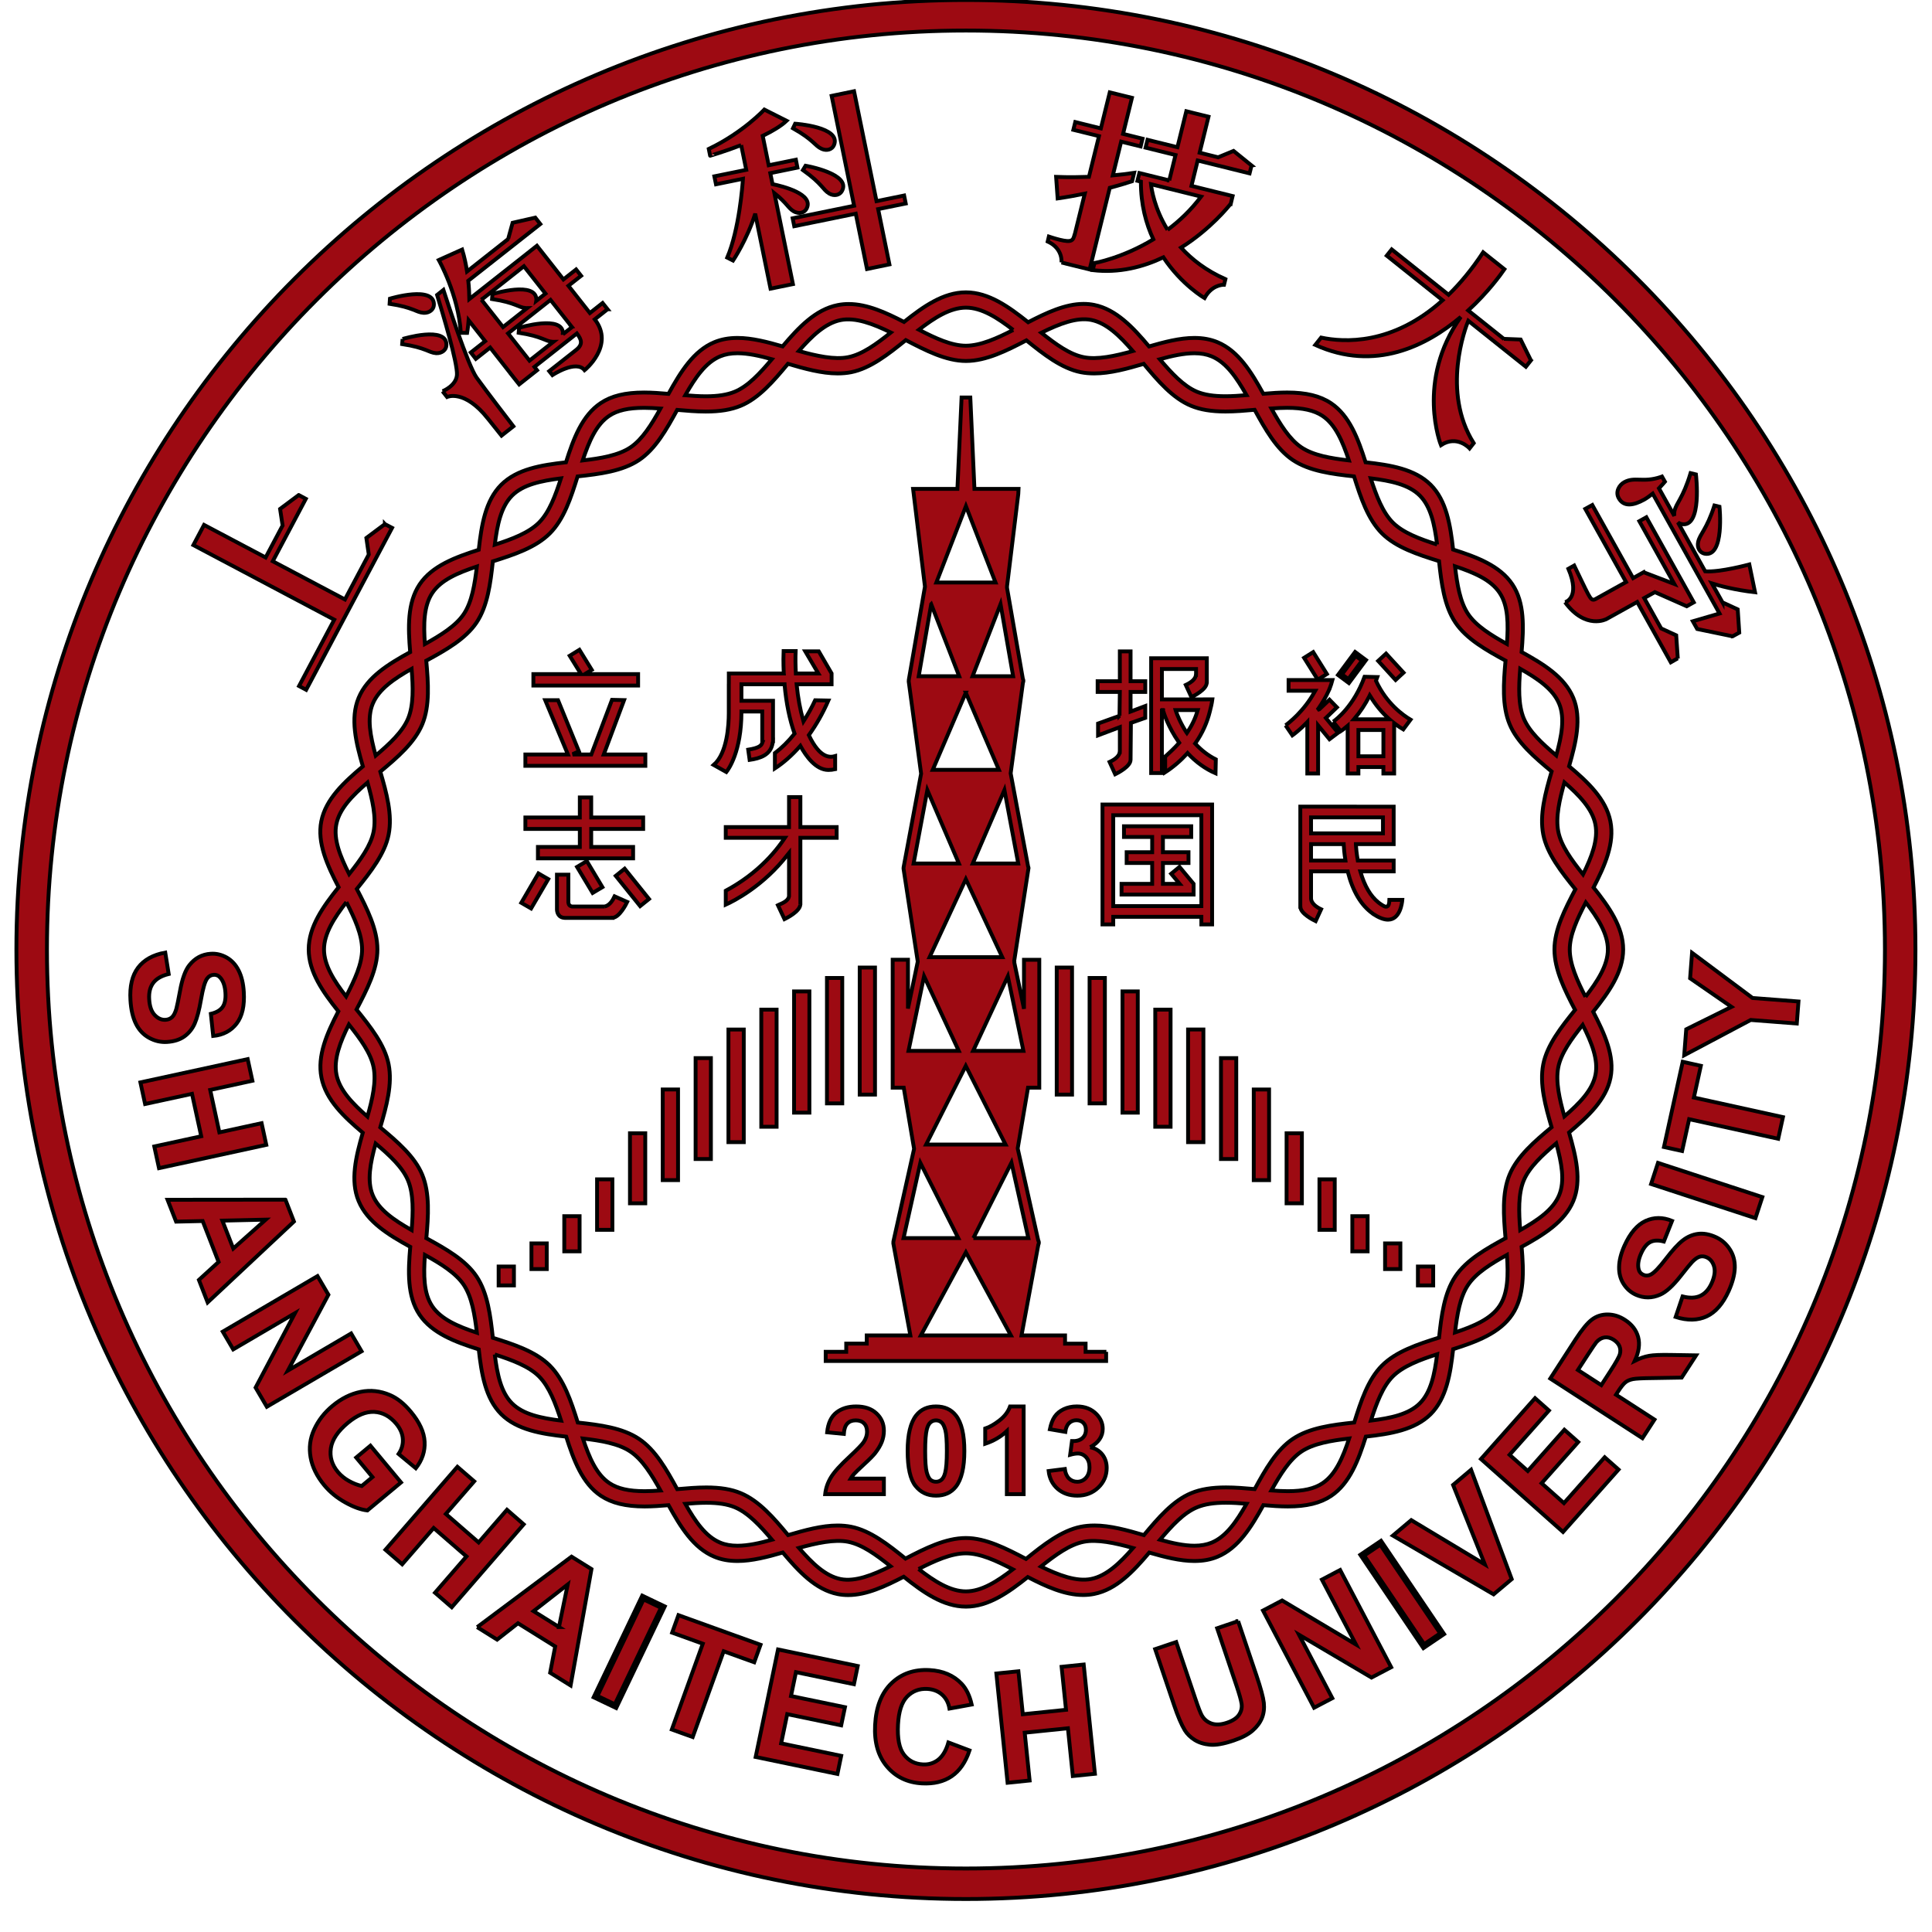 <svg width="500" height="500" xmlns="http://www.w3.org/2000/svg" xml:space="preserve" version="1.1">
 <g id="Layer_1">
  <title>Layer 1</title>
  <g stroke="null" id="svg_129">
   <path stroke="null" id="svg_130" fill="#9D0A12" d="m249.978,0c-135.499,0 -245.732,110.238 -245.732,245.729c0,135.496 110.233,245.732 245.732,245.732c135.503,0 245.736,-110.237 245.736,-245.732c0,-135.491 -110.233,-245.729 -245.736,-245.729m0,483.566c-131.147,0 -237.828,-106.691 -237.828,-237.837c0,-131.137 106.681,-237.825 237.828,-237.825c131.146,0 237.844,106.687 237.844,237.825c0,131.146 -106.698,237.837 -237.844,237.837"/>
   <polygon stroke="null" id="svg_131" fill="#9D0A12" points="437.902,246.594 437.399,253.181 448.11,260.579 436.395,266.383 435.875,273.091 453.086,263.966 465.013,264.887 465.446,259.185 453.554,258.28 "/>
   <polygon stroke="null" id="svg_132" fill="#9D0A12" points="440.176,275.831 435.485,274.792 430.632,296.842 435.325,297.882 437.148,289.643 460.201,294.713 461.426,289.115 438.372,284.043 "/>
   <polygon stroke="null" id="svg_133" fill="#9D0A12" points="427.301,306.419 454.305,315.255 456.091,309.809 429.089,300.953 "/>
   <path stroke="null" id="svg_134" fill="#9D0A12" d="m444.02,320.147c-1.631,-0.732 -3.169,-1.006 -4.589,-0.82c-1.425,0.189 -2.732,0.752 -3.922,1.687c-1.198,0.921 -2.654,2.523 -4.404,4.803c-1.744,2.278 -3.041,3.617 -3.898,4.04c-0.669,0.319 -1.311,0.338 -1.928,0.061c-0.669,-0.305 -1.075,-0.813 -1.229,-1.553c-0.238,-1.141 -0.017,-2.469 0.674,-3.993c0.654,-1.47 1.446,-2.445 2.354,-2.923c0.917,-0.473 2.094,-0.525 3.526,-0.146l2.12,-5.34c-2.419,-0.985 -4.697,-0.976 -6.869,0.021c-2.165,1.009 -3.972,3.14 -5.439,6.387c-0.896,2.001 -1.363,3.833 -1.394,5.51c-0.042,1.68 0.354,3.149 1.172,4.426c0.815,1.257 1.874,2.191 3.192,2.781c2.053,0.914 4.142,0.914 6.287,-0.043c1.529,-0.678 3.263,-2.263 5.229,-4.754c1.517,-1.933 2.521,-3.162 3.008,-3.681c0.726,-0.749 1.38,-1.212 1.971,-1.382c0.588,-0.163 1.189,-0.111 1.807,0.17c0.952,0.43 1.595,1.233 1.93,2.412c0.324,1.179 0.107,2.608 -0.648,4.295c-0.721,1.592 -1.689,2.665 -2.913,3.244c-1.215,0.579 -2.753,0.643 -4.605,0.173l-1.791,5.311c3.046,0.969 5.734,0.907 8.038,-0.163c2.299,-1.08 4.189,-3.265 5.671,-6.536c1.009,-2.245 1.54,-4.26 1.59,-6.054c0.045,-1.798 -0.397,-3.403 -1.318,-4.803c-0.928,-1.422 -2.136,-2.455 -3.624,-3.128"/>
   <path stroke="null" id="svg_135" fill="#9D0A12" d="m426.767,350.894c-1.174,0.21 -2.393,0.636 -3.679,1.28c1.054,-2.289 1.337,-4.331 0.86,-6.143c-0.489,-1.805 -1.623,-3.291 -3.422,-4.445c-1.401,-0.914 -2.882,-1.385 -4.432,-1.396c-1.543,-0.014 -2.895,0.413 -4.074,1.293c-1.179,0.874 -2.589,2.594 -4.251,5.141l-6.559,10.143l23.848,15.437l3.119,-4.815l-9.954,-6.441l0.633,-0.981c0.716,-1.108 1.328,-1.852 1.838,-2.249c0.51,-0.402 1.148,-0.654 1.935,-0.81c0.772,-0.142 2.486,-0.238 5.141,-0.26l7.445,-0.125l3.729,-5.756l-6.538,-0.106c-2.587,-0.045 -4.48,0.023 -5.638,0.232m-7.533,-0.498c-0.175,0.704 -1.009,2.204 -2.51,4.516l-2.304,3.559l-6.056,-3.911l2.438,-3.766c1.266,-1.94 2.049,-3.102 2.356,-3.464c0.638,-0.687 1.337,-1.094 2.105,-1.202c0.782,-0.109 1.564,0.092 2.367,0.615c0.709,0.465 1.208,1.016 1.477,1.642c0.262,0.638 0.303,1.302 0.128,2.009"/>
   <polygon stroke="null" id="svg_136" fill="#9D0A12" points="404.747,389.007 398.963,383.86 408.438,373.199 404.858,370.023 395.386,380.687 390.677,376.502 400.86,365.042 397.269,361.85 383.274,377.592 404.509,396.47 418.874,380.321 415.293,377.142 "/>
   <polygon stroke="null" id="svg_137" fill="#9D0A12" points="376.056,384.304 384.283,404.868 365.231,393.41 360.48,397.411 386.542,412.613 391.229,408.67 380.712,380.382 "/>
   <rect stroke="null" id="svg_138" fill="#9D0A12" height="3.311" width="16.392" transform="matrix(-0.971 -1.436 1.436 -0.971 219.236 940.698)" y="237.626" x="197.732"/>
   <polygon stroke="null" id="svg_139" fill="#9D0A12" points="342.109,408.8 350.932,425.599 331.814,414.208 326.868,416.805 340.081,441.962 344.8,439.486 336.183,423.073 354.944,434.15 360.031,431.474 346.825,406.317 "/>
   <path stroke="null" id="svg_140" fill="#9D0A12" d="m320.427,419.548l-5.43,1.836l5.019,14.893c0.723,2.139 1.156,3.684 1.307,4.657c0.147,0.969 -0.061,1.904 -0.633,2.793c-0.572,0.895 -1.626,1.609 -3.166,2.12c-1.515,0.518 -2.828,0.583 -3.929,0.217c-1.103,-0.373 -1.956,-1.059 -2.559,-2.089c-0.373,-0.643 -0.936,-2.12 -1.715,-4.437l-4.927,-14.581l-5.439,1.836l4.855,14.361c1.011,3.017 1.966,5.238 2.833,6.658c0.598,0.952 1.439,1.781 2.53,2.472c1.091,0.685 2.403,1.101 3.937,1.243c1.527,0.149 3.582,-0.21 6.143,-1.08c2.134,-0.714 3.769,-1.574 4.907,-2.566c1.136,-0.988 1.944,-2.079 2.427,-3.258c0.479,-1.189 0.643,-2.495 0.491,-3.932c-0.165,-1.436 -0.792,-3.766 -1.883,-7.003l-4.768,-14.141z"/>
   <polygon stroke="null" id="svg_141" fill="#9D0A12" points="274.742,431.372 275.89,442.496 264.705,443.647 263.561,432.523 257.86,433.106 260.766,461.375 266.467,460.792 265.194,448.422 276.38,447.274 277.649,459.634 283.364,459.052 280.458,430.783 "/>
   <path stroke="null" id="svg_142" fill="#9D0A12" d="m234.759,439.082c1.397,-1.436 3.142,-2.103 5.241,-1.99c1.524,0.085 2.791,0.576 3.813,1.482c1.019,0.914 1.654,2.113 1.909,3.603l5.747,-1.049c-0.529,-2.306 -1.403,-4.097 -2.625,-5.387c-2.06,-2.16 -4.82,-3.336 -8.286,-3.525c-3.977,-0.217 -7.251,0.921 -9.839,3.407c-2.573,2.479 -3.988,6.082 -4.239,10.796c-0.244,4.477 0.775,8.053 3.065,10.758c2.287,2.706 5.317,4.154 9.078,4.362c3.046,0.16 5.6,-0.451 7.662,-1.845c2.065,-1.403 3.605,-3.624 4.62,-6.684l-5.458,-2.06c-0.584,2.053 -1.46,3.535 -2.606,4.452c-1.156,0.903 -2.49,1.318 -4.01,1.229c-2.06,-0.109 -3.695,-0.952 -4.901,-2.547c-1.215,-1.592 -1.72,-4.185 -1.527,-7.771c0.184,-3.39 0.962,-5.791 2.356,-7.233"/>
   <polygon stroke="null" id="svg_143" fill="#9D0A12" points="195.566,454.7 216.727,459.099 217.697,454.412 202.158,451.182 203.732,443.618 217.697,446.518 218.675,441.825 204.708,438.931 205.988,432.754 220.999,435.873 221.978,431.166 201.357,426.878 "/>
   <polygon stroke="null" id="svg_144" fill="#9D0A12" points="175.582,418.003 173.948,422.532 181.883,425.392 173.868,447.6 179.272,449.544 187.28,427.343 195.193,430.197 196.825,425.666 "/>
   <rect stroke="null" id="svg_145" fill="#9D0A12" height="16.392" width="3.308" transform="matrix(-1.564 -0.748 0.748 -1.564 118.724 881.554)" y="239.057" x="88.391"/>
   <path stroke="null" id="svg_146" fill="#9D0A12" d="m123.484,421.105l5.167,3.227l5.399,-4.232l9.633,6.008l-1.307,6.793l5.295,3.301l5.402,-30.124l-5.161,-3.216l-24.427,18.244zm21.18,-0.033l-6.581,-4.107l8.844,-6.904l-2.263,11.011z"/>
   <polygon stroke="null" id="svg_147" fill="#9D0A12" points="131.203,390.727 123.864,399.183 115.383,391.811 122.718,383.366 118.375,379.61 99.753,401.076 104.09,404.832 112.231,395.442 120.723,402.807 112.579,412.197 116.915,415.952 135.529,394.497 "/>
   <path stroke="null" id="svg_148" fill="#9D0A12" d="m95.865,374.144l-3.679,3.069l4.208,5.052l-2.774,2.309c-1.073,-0.241 -2.174,-0.664 -3.313,-1.297c-1.132,-0.626 -2.082,-1.41 -2.856,-2.33c-1.559,-1.862 -2.159,-3.911 -1.822,-6.15c0.336,-2.228 1.801,-4.419 4.399,-6.576c2.41,-2.001 4.688,-2.942 6.855,-2.824c2.172,0.125 4.057,1.155 5.666,3.071c1.052,1.273 1.628,2.59 1.706,3.962c0.09,1.364 -0.279,2.651 -1.097,3.851l4.459,3.698c1.647,-2.103 2.408,-4.392 2.271,-6.864c-0.125,-2.472 -1.323,-5.063 -3.577,-7.771c-1.734,-2.089 -3.546,-3.532 -5.441,-4.327c-2.469,-1.049 -4.985,-1.325 -7.544,-0.81c-2.566,0.525 -4.985,1.73 -7.254,3.617c-2.105,1.741 -3.689,3.783 -4.759,6.118c-1.082,2.341 -1.375,4.754 -0.926,7.251c0.453,2.498 1.631,4.886 3.528,7.176c1.498,1.798 3.313,3.287 5.46,4.473c2.131,1.193 4.028,1.872 5.701,2.06l8.704,-7.247l-7.915,-9.51z"/>
   <polygon stroke="null" id="svg_149" fill="#9D0A12" points="90.874,345.1 74.504,354.7 84.99,335.073 82.17,330.255 57.655,344.626 60.353,349.221 76.338,339.852 66.149,359.107 69.056,364.067 93.572,349.706 "/>
   <path stroke="null" id="svg_150" fill="#9D0A12" d="m73.866,310.469l-30.5,0.031l2.211,5.659l6.873,-0.156l4.123,10.585l-5.097,4.657l2.263,5.815l22.333,-20.93l-2.204,-5.661zm-13.497,12.655l-2.821,-7.223l11.226,-0.26l-8.405,7.483z"/>
   <polygon stroke="null" id="svg_151" fill="#9D0A12" points="67.7,290.68 56.771,293.057 54.397,282.076 65.318,279.699 64.099,274.097 36.335,280.122 37.552,285.718 49.692,283.085 52.079,294.063 39.929,296.703 41.149,302.319 68.912,296.287 "/>
   <path stroke="null" id="svg_152" fill="#9D0A12" d="m38.584,268.585c1.47,0.813 3.017,1.175 4.652,1.07c1.793,-0.111 3.273,-0.583 4.447,-1.41c1.163,-0.832 2.065,-1.933 2.687,-3.315c0.615,-1.382 1.175,-3.488 1.659,-6.32c0.485,-2.814 1.006,-4.608 1.571,-5.364c0.437,-0.603 0.995,-0.91 1.664,-0.962c0.739,-0.054 1.337,0.224 1.817,0.813c0.739,0.884 1.16,2.171 1.264,3.833c0.107,1.609 -0.14,2.838 -0.733,3.688c-0.589,0.832 -1.6,1.425 -3.041,1.765l0.603,5.723c2.604,-0.264 4.62,-1.335 6.073,-3.23c1.451,-1.89 2.065,-4.626 1.841,-8.178c-0.132,-2.181 -0.574,-4.033 -1.328,-5.527c-0.749,-1.496 -1.786,-2.613 -3.088,-3.364c-1.318,-0.735 -2.687,-1.07 -4.132,-0.973c-2.244,0.139 -4.097,1.125 -5.546,2.968c-1.035,1.307 -1.834,3.518 -2.398,6.616c-0.453,2.427 -0.768,3.993 -0.961,4.676c-0.295,1.006 -0.654,1.713 -1.101,2.136s-1.011,0.647 -1.675,0.694c-1.049,0.068 -1.987,-0.345 -2.831,-1.236c-0.837,-0.884 -1.318,-2.249 -1.422,-4.09c-0.109,-1.748 0.243,-3.159 1.054,-4.232c0.811,-1.077 2.143,-1.84 3.998,-2.296l-0.889,-5.539c-3.152,0.57 -5.496,1.872 -7.036,3.899c-1.533,2.016 -2.191,4.827 -1.97,8.407c0.146,2.465 0.621,4.497 1.411,6.103c0.798,1.619 1.935,2.828 3.407,3.644"/>
   <rect stroke="null" id="svg_153" fill="#9D0A12" height="26.112" width="3.956" y="273.84" x="180.023"/>
   <rect stroke="null" id="svg_154" fill="#9D0A12" height="29.139" width="3.965" y="266.444" x="188.52"/>
   <rect stroke="null" id="svg_155" fill="#9D0A12" height="31.374" width="3.962" y="256.577" x="205.507"/>
   <rect stroke="null" id="svg_156" fill="#9D0A12" height="30.306" width="3.962" y="261.293" x="197.021"/>
   <rect stroke="null" id="svg_157" fill="#9D0A12" height="32.454" width="3.956" y="253.099" x="214.018"/>
   <rect stroke="null" id="svg_158" fill="#9D0A12" height="32.879" width="3.956" y="250.401" x="222.493"/>
   <rect stroke="null" id="svg_159" fill="#9D0A12" height="23.456" width="3.962" y="281.956" x="171.515"/>
   <rect stroke="null" id="svg_160" fill="#9D0A12" height="18.116" width="3.956" y="293.296" x="163.035"/>
   <rect stroke="null" id="svg_161" fill="#9D0A12" height="13.067" width="3.962" y="305.211" x="154.522"/>
   <rect stroke="null" id="svg_162" fill="#9D0A12" height="9.095" width="3.963" y="314.75" x="146.034"/>
   <rect stroke="null" id="svg_163" fill="#9D0A12" height="6.637" width="3.956" y="321.796" x="137.54"/>
   <rect stroke="null" id="svg_164" fill="#9D0A12" height="4.886" width="3.956" y="327.776" x="129.048"/>
   <rect stroke="null" id="svg_165" fill="#9D0A12" height="26.112" width="3.956" y="273.84" x="315.988"/>
   <rect stroke="null" id="svg_166" fill="#9D0A12" height="29.15" width="3.962" y="266.433" x="307.474"/>
   <rect stroke="null" id="svg_167" fill="#9D0A12" height="31.374" width="3.956" y="256.577" x="290.5"/>
   <rect stroke="null" id="svg_168" fill="#9D0A12" height="30.306" width="3.962" y="261.293" x="298.982"/>
   <rect stroke="null" id="svg_169" fill="#9D0A12" height="32.454" width="3.956" y="253.099" x="281.984"/>
   <rect stroke="null" id="svg_170" fill="#9D0A12" height="32.879" width="3.963" y="250.401" x="273.48"/>
   <rect stroke="null" id="svg_171" fill="#9D0A12" height="23.456" width="3.962" y="281.963" x="324.472"/>
   <rect stroke="null" id="svg_172" fill="#9D0A12" height="18.116" width="3.956" y="293.296" x="332.969"/>
   <rect stroke="null" id="svg_173" fill="#9D0A12" height="13.067" width="3.956" y="305.211" x="341.473"/>
   <rect stroke="null" id="svg_174" fill="#9D0A12" height="9.095" width="3.958" y="314.75" x="349.982"/>
   <rect stroke="null" id="svg_175" fill="#9D0A12" height="6.637" width="3.956" y="321.796" x="358.457"/>
   <rect stroke="null" id="svg_176" fill="#9D0A12" height="4.886" width="3.956" y="327.776" x="366.954"/>
   <path stroke="null" id="svg_177" fill="#9D0A12" d="m223.623,378.95c1.377,-1.243 2.308,-2.204 2.842,-2.864c0.789,-1.023 1.368,-1.975 1.734,-2.902c0.362,-0.924 0.548,-1.886 0.548,-2.902c0,-1.801 -0.643,-3.298 -1.914,-4.487c-1.283,-1.212 -3.027,-1.805 -5.264,-1.805c-2.027,0 -3.735,0.508 -5.083,1.548c-1.358,1.049 -2.178,2.753 -2.424,5.137l4.315,0.42c0.08,-1.25 0.392,-2.153 0.928,-2.696c0.539,-0.555 1.259,-0.813 2.159,-0.813c0.907,0 1.633,0.251 2.15,0.782c0.524,0.518 0.78,1.24 0.78,2.217c0,0.874 -0.296,1.755 -0.896,2.658c-0.437,0.64 -1.638,1.879 -3.589,3.702c-2.427,2.231 -4.057,4.05 -4.877,5.418c-0.824,1.364 -1.312,2.804 -1.477,4.321l15.193,0l0,-4.022l-8.606,0c0.222,-0.39 0.517,-0.785 0.886,-1.198c0.364,-0.413 1.229,-1.236 2.597,-2.512"/>
   <path stroke="null" id="svg_178" fill="#9D0A12" d="m242.239,363.989c-2.198,0 -3.898,0.756 -5.125,2.306c-1.477,1.883 -2.216,4.948 -2.216,9.194c0,4.338 0.674,7.358 2.022,9.052c1.337,1.697 3.117,2.53 5.319,2.53c2.193,0 3.901,-0.772 5.122,-2.306c1.477,-1.872 2.212,-4.957 2.212,-9.238c0,-4.267 -0.725,-7.348 -2.198,-9.208c-1.229,-1.569 -2.942,-2.33 -5.135,-2.33m2.356,17.189c-0.222,0.881 -0.548,1.456 -0.955,1.801c-0.416,0.345 -0.886,0.494 -1.403,0.494c-0.525,0 -0.99,-0.149 -1.406,-0.487c-0.406,-0.326 -0.739,-0.995 -1.007,-1.99c-0.262,-0.995 -0.395,-2.81 -0.395,-5.468c0,-2.641 0.142,-4.53 0.444,-5.656c0.231,-0.86 0.543,-1.456 0.959,-1.781c0.404,-0.345 0.881,-0.505 1.406,-0.505c0.517,0 0.985,0.16 1.392,0.505c0.411,0.326 0.744,0.992 1.016,1.982c0.27,0.988 0.401,2.814 0.401,5.454c0.002,2.656 -0.149,4.539 -0.451,5.65"/>
   <path stroke="null" id="svg_179" fill="#9D0A12" d="m258.673,367.595c-1.333,1.033 -2.554,1.734 -3.7,2.103l0,3.941c2.157,-0.718 4.026,-1.794 5.6,-3.282l0,16.325l4.343,0l0,-22.695l-3.513,0c-0.498,1.387 -1.404,2.578 -2.731,3.608"/>
   <path stroke="null" id="svg_180" fill="#9D0A12" d="m282.131,374.541c2.176,-1.189 3.251,-2.774 3.251,-4.757c0,-1.399 -0.517,-2.661 -1.581,-3.766c-1.292,-1.354 -2.992,-2.035 -5.12,-2.035c-1.24,0 -2.367,0.238 -3.377,0.707c-0.99,0.468 -1.774,1.111 -2.334,1.914c-0.57,0.827 -0.98,1.919 -1.262,3.279l3.995,0.685c0.118,-0.973 0.421,-1.73 0.954,-2.256c0.529,-0.505 1.162,-0.761 1.911,-0.761c0.752,0 1.347,0.224 1.794,0.671c0.454,0.458 0.674,1.052 0.674,1.826c0,0.891 -0.305,1.595 -0.919,2.146c-0.617,0.544 -1.508,0.803 -2.689,0.765l-0.47,3.532c0.763,-0.213 1.427,-0.326 1.99,-0.326c0.839,0 1.553,0.316 2.139,0.962c0.584,0.64 0.876,1.496 0.876,2.594c0,1.158 -0.302,2.068 -0.912,2.746c-0.61,0.671 -1.364,1.009 -2.266,1.009c-0.829,0 -1.538,-0.277 -2.131,-0.839c-0.579,-0.565 -0.941,-1.389 -1.08,-2.462l-4.187,0.529c0.21,1.879 0.99,3.433 2.334,4.612c1.354,1.162 3.046,1.758 5.101,1.758c2.146,0 3.956,-0.704 5.409,-2.093c1.455,-1.403 2.178,-3.091 2.178,-5.083c0,-1.361 -0.387,-2.516 -1.153,-3.502c-0.787,-0.962 -1.822,-1.597 -3.124,-1.853"/>
   <path stroke="null" id="svg_181" fill="#9D0A12" d="m286.263,349.849l-5.312,0l0,-2.11l-5.319,0l0,-2.131l-11.266,0l4.353,-23.48c0.085,-0.166 0.137,-0.342 0.137,-0.536c0,-0.217 -0.057,-0.423 -0.168,-0.6l-5.269,-23.576c0,-0.01 0.005,-0.01 0.005,-0.021c0,-0.078 -0.031,-0.128 -0.043,-0.206l2.668,-15.703l2.918,0l0,-33.099l-3.962,0l0,12.696l-2.512,-12.013c0.01,-0.068 0.038,-0.118 0.038,-0.177c0,-0.066 -0.054,-0.102 -0.064,-0.16l3.667,-23.798c0.021,-0.099 0.052,-0.184 0.052,-0.283s-0.047,-0.18 -0.069,-0.272c-0.01,-0.031 -0.016,-0.061 -0.028,-0.094c-0.021,-0.061 -0.016,-0.144 -0.05,-0.205l-4.473,-23.886c0,-0.01 -0.016,-0.01 -0.016,-0.021l3.181,-23.494c0.068,-0.154 0.111,-0.319 0.111,-0.492c0,-0.196 -0.049,-0.392 -0.14,-0.557l-4.102,-23.565c0.005,-0.045 0.031,-0.081 0.031,-0.128c0,-0.036 -0.031,-0.055 -0.031,-0.076l2.927,-24.014l0.066,-1.328l-11.412,0l-1.068,-23.649l-2.261,0l-1.077,23.649l-11.472,0l3.071,25.299l-4.184,24.164c-0.01,0.04 0.005,0.083 0.005,0.123c-0.005,0.083 -0.033,0.154 -0.023,0.243l3.206,23.877l-4.501,24.082c-0.01,0.021 -0.01,0.05 -0.016,0.071l-0.012,0.05c-0.005,0.023 0.005,0.042 0.005,0.073c-0.016,0.109 -0.042,0.217 -0.021,0.329l3.677,24.027l-2.533,12.159l0,-12.636l-3.956,0l0,33.099l2.859,0l2.677,15.807c-0.005,0.024 -0.01,0.061 -0.01,0.092l-5.349,23.957c-0.017,0.064 0,0.142 0,0.213c0,0.085 -0.023,0.166 -0.01,0.248l4.409,23.803l-11.287,0l0,2.131l-5.311,0l0,2.11l-5.314,0l0,2.374l72.576,0l0,-2.367l0.002,0zm-36.324,-73.997l10.3,20.358l-20.564,0l10.264,-20.358zm0.016,-48.325l9.427,20.185l-18.81,0l9.383,-20.185zm7.693,-76.77l-15.32,0l7.653,-19.767l7.667,19.767zm-7.698,28.507l8.567,19.975l-17.13,0l8.563,-19.975zm0.021,144.836l11.649,21.509l-23.307,0l11.658,-21.509zm1.935,-3.681l3.419,-6.793l6.439,-12.74l4.373,19.533l-14.231,0zm-0.064,-48.457l8.984,-19.295l4.031,19.295l-13.015,0zm-0.095,-48.49l1.904,-4.444l6.295,-14.574l3.575,19.018l-11.774,0zm-0.052,-48.464l7.245,-18.662l3.258,18.662l-10.503,0zm-10.703,-18.661l4.832,12.431l2.413,6.231l-10.479,0l3.233,-18.662zm-0.995,48.117l2.478,5.773l5.685,13.234l-11.724,0l3.561,-19.007zm-0.851,48.181l8.977,19.316l-13.003,0l4.026,-19.316zm-0.961,48.292l9.82,19.481l-14.167,0l4.347,-19.481z"/>
   <path stroke="null" id="svg_182" fill="#9D0A12" d="m309.109,403.984c2.242,0 4.197,-0.355 5.976,-1.097c5.399,-2.238 8.768,-7.727 11.866,-13.352c2.122,0.18 4.269,0.335 6.328,0.335c4.856,0 8.416,-0.86 11.195,-2.722c4.837,-3.237 7.07,-9.248 9.003,-15.351c6.353,-0.707 12.681,-1.727 16.778,-5.815c4.095,-4.104 5.097,-10.449 5.819,-16.819c6.077,-1.937 12.076,-4.161 15.285,-8.967c3.207,-4.785 2.97,-11.164 2.434,-17.515c5.638,-3.098 11.129,-6.465 13.373,-11.866c2.204,-5.319 0.68,-11.568 -1.096,-17.721c4.887,-4.118 9.589,-8.476 10.729,-14.182c1.12,-5.617 -1.553,-11.412 -4.482,-17.071c4.008,-5.021 7.755,-10.24 7.755,-16.138c0,-5.85 -3.695,-11.041 -7.662,-16.022c2.901,-5.638 5.489,-11.417 4.352,-17.133c-1.151,-5.753 -5.808,-10.127 -10.685,-14.248c1.77,-6.144 3.287,-12.386 1.085,-17.695c-2.238,-5.402 -7.745,-8.768 -13.373,-11.866c0.536,-6.349 0.803,-12.75 -2.393,-17.515c-3.237,-4.837 -9.241,-7.07 -15.333,-9.003c-0.716,-6.349 -1.729,-12.679 -5.815,-16.769c-4.111,-4.095 -10.465,-5.104 -16.837,-5.819c-1.938,-6.082 -4.166,-12.086 -8.967,-15.297c-2.817,-1.878 -6.417,-2.758 -11.323,-2.758c-2.016,0 -4.107,0.149 -6.183,0.329c-3.098,-5.619 -6.465,-11.113 -11.861,-13.352c-1.786,-0.737 -3.74,-1.101 -5.976,-1.101c-3.761,0 -7.779,1.054 -11.739,2.197c-4.125,-4.898 -8.497,-9.6 -14.213,-10.742c-0.87,-0.17 -1.774,-0.262 -2.705,-0.262c-4.756,0 -9.614,2.289 -14.363,4.744c-5.004,-3.993 -10.222,-7.734 -16.105,-7.734c-5.855,0 -11.039,3.684 -16.022,7.656c-4.705,-2.427 -9.532,-4.636 -14.328,-4.636c-0.976,0 -1.921,0.094 -2.835,0.277c-5.758,1.143 -10.132,5.805 -14.257,10.687c-3.939,-1.143 -7.941,-2.186 -11.68,-2.186c-2.244,0 -4.194,0.364 -5.98,1.101c-5.402,2.238 -8.768,7.743 -11.873,13.373c-2.124,-0.184 -4.265,-0.345 -6.33,-0.345c-4.872,0 -8.421,0.87 -11.202,2.727c-4.832,3.23 -7.067,9.236 -8.998,15.333c-6.339,0.709 -12.669,1.723 -16.755,5.81c-4.104,4.106 -5.104,10.455 -5.822,16.824c-6.084,1.94 -12.097,4.168 -15.304,8.969c-3.199,4.796 -2.972,11.164 -2.441,17.515c-5.626,3.088 -11.113,6.448 -13.34,11.845c-2.207,5.319 -0.69,11.578 1.096,17.726c-4.907,4.126 -9.612,8.489 -10.755,14.2c-1.117,5.616 1.553,11.413 4.48,17.069c-4.002,5.011 -7.741,10.219 -7.741,16.103c0,5.857 3.7,11.041 7.672,16.029c-2.913,5.645 -5.512,11.432 -4.369,17.156c1.144,5.756 5.806,10.129 10.692,14.264c-1.775,6.132 -3.284,12.364 -1.08,17.664c2.231,5.401 7.729,8.768 13.364,11.866c-0.548,6.359 -0.815,12.75 2.384,17.534c3.237,4.832 9.244,7.07 15.344,9.003c0.713,6.346 1.729,12.676 5.808,16.762c4.102,4.09 10.451,5.106 16.821,5.82c1.945,6.086 4.168,12.097 8.974,15.306c2.819,1.879 6.418,2.76 11.327,2.76c2.02,0 4.116,-0.156 6.188,-0.328c3.097,5.621 6.462,11.107 11.854,13.338c1.791,0.749 3.747,1.104 5.985,1.104c3.75,0 7.771,-1.049 11.724,-2.195c4.132,4.903 8.495,9.617 14.213,10.755c0.869,0.177 1.782,0.26 2.705,0.26c4.761,0 9.631,-2.289 14.378,-4.747c5.012,4.003 10.222,7.738 16.107,7.738c5.843,0 11.02,-3.688 16.006,-7.656c4.704,2.434 9.529,4.646 14.331,4.643c0.974,0 1.923,-0.088 2.83,-0.274c5.763,-1.144 10.143,-5.815 14.267,-10.701c3.948,1.141 7.949,2.179 11.694,2.179m-25.937,-9.187c-1.21,0 -2.377,0.114 -3.454,0.322c-5.044,1.002 -9.697,4.69 -14.193,8.32c-5.125,-2.682 -10.416,-5.404 -15.562,-5.404c-5.229,0.01 -10.507,2.654 -15.63,5.326c-4.473,-3.606 -9.088,-7.258 -14.087,-8.242c-1.08,-0.206 -2.252,-0.322 -3.468,-0.322c-4.125,0 -8.528,1.226 -12.825,2.483c-3.676,-4.416 -7.512,-8.882 -12.253,-10.853c-2.422,-1.009 -5.259,-1.477 -8.932,-1.477c-2.448,0 -5.009,0.217 -7.516,0.437c-2.751,-5.042 -5.628,-10.155 -9.895,-13.01c-4.289,-2.871 -10.122,-3.61 -15.838,-4.227c-1.729,-5.5 -3.584,-11.096 -7.24,-14.751c-3.643,-3.627 -9.248,-5.465 -14.739,-7.18c-0.624,-5.737 -1.342,-11.589 -4.225,-15.892c-2.845,-4.256 -7.951,-7.131 -12.986,-9.881c0.505,-5.746 0.926,-11.618 -1.065,-16.434c-1.95,-4.725 -6.444,-8.551 -10.86,-12.246c1.619,-5.527 3.183,-11.209 2.162,-16.322c-0.99,-5.042 -4.686,-9.688 -8.306,-14.179c2.686,-5.127 5.411,-10.416 5.406,-15.562c-0.005,-5.227 -2.661,-10.512 -5.331,-15.64c3.596,-4.466 7.251,-9.087 8.235,-14.078c1.011,-5.094 -0.534,-10.765 -2.152,-16.282c4.421,-3.683 8.884,-7.511 10.855,-12.254c1.99,-4.797 1.55,-10.697 1.037,-16.466c5.044,-2.736 10.16,-5.623 13.015,-9.877c2.866,-4.293 3.594,-10.117 4.22,-15.828c5.496,-1.739 11.103,-3.58 14.749,-7.245c3.641,-3.643 5.47,-9.241 7.181,-14.741c5.732,-0.617 11.589,-1.349 15.892,-4.225c4.263,-2.852 7.133,-7.961 9.877,-12.988c2.471,0.217 4.985,0.428 7.407,0.428c3.705,0 6.566,-0.473 9.023,-1.488c4.731,-1.949 8.556,-6.446 12.239,-10.867c4.303,1.266 8.726,2.491 12.866,2.491c1.221,0 2.387,-0.104 3.468,-0.314c5.031,-0.999 9.678,-4.693 14.167,-8.31c5.128,2.675 10.418,5.402 15.569,5.402c5.231,-0.005 10.512,-2.66 15.64,-5.337c4.47,3.608 9.085,7.251 14.087,8.244c1.077,0.21 2.249,0.314 3.459,0.314c4.132,0 8.527,-1.214 12.816,-2.476c3.681,4.416 7.505,8.882 12.254,10.852c2.42,1.009 5.262,1.479 8.929,1.479c2.46,0 5.026,-0.217 7.528,-0.439c2.758,5.042 5.64,10.156 9.898,13.008c4.295,2.864 10.115,3.601 15.826,4.225c1.729,5.5 3.58,11.098 7.242,14.761c3.648,3.629 9.258,5.454 14.753,7.173c0.622,5.734 1.347,11.578 4.229,15.88c2.852,4.249 7.944,7.124 12.981,9.867c-0.51,5.753 -0.931,11.639 1.059,16.455c1.95,4.728 6.448,8.551 10.867,12.24c-1.621,5.531 -3.162,11.202 -2.16,16.304c0.999,5.035 4.688,9.685 8.31,14.177c-2.691,5.128 -5.418,10.43 -5.413,15.585c0.005,5.229 2.654,10.512 5.33,15.635c-3.596,4.463 -7.238,9.071 -8.227,14.073c-1.002,5.094 0.541,10.765 2.155,16.282c-4.425,3.684 -8.891,7.521 -10.867,12.265c-1.996,4.796 -1.55,10.697 -1.049,16.453c-5.037,2.75 -10.136,5.631 -12.981,9.891c-2.876,4.291 -3.606,10.115 -4.225,15.838c-5.505,1.723 -11.113,3.579 -14.777,7.244c-3.627,3.637 -5.454,9.241 -7.174,14.73c-5.723,0.615 -11.569,1.347 -15.873,4.227c-4.263,2.854 -7.14,7.965 -9.889,13c-2.467,-0.217 -4.997,-0.427 -7.424,-0.427c-3.695,0 -6.566,0.468 -9.016,1.482c-4.721,1.954 -8.551,6.441 -12.235,10.857c-4.301,-1.254 -8.716,-2.49 -12.865,-2.49m30.403,4.437c-1.297,0.536 -2.762,0.799 -4.464,0.799c-2.75,0 -5.746,-0.674 -8.91,-1.545c3.128,-3.691 6.16,-6.982 9.581,-8.391c1.957,-0.813 4.345,-1.189 7.507,-1.189c1.713,0 3.518,0.118 5.326,0.267c-2.582,4.549 -5.262,8.492 -9.04,10.059m28.699,-15.373c-2.1,1.406 -4.955,2.06 -8.995,2.06c-1.366,0 -2.8,-0.081 -4.253,-0.189c2.276,-4.081 4.695,-8.001 7.776,-10.065c3.124,-2.089 7.693,-2.838 12.355,-3.383c-1.637,4.943 -3.502,9.307 -6.883,11.576m25.18,-20.68c-2.856,2.857 -7.497,3.823 -12.667,4.473c1.434,-4.466 3.039,-8.797 5.669,-11.439c2.654,-2.661 6.997,-4.288 11.472,-5.734c-0.647,5.189 -1.616,9.846 -4.475,12.7m20.62,-25.183c-2.237,3.353 -6.585,5.212 -11.521,6.847c0.551,-4.646 1.297,-9.205 3.386,-12.303c2.06,-3.088 5.962,-5.496 10.054,-7.767c0.368,5.163 0.309,9.888 -1.919,13.223m15.432,-28.692c-1.569,3.783 -5.522,6.467 -10.078,9.052c-0.376,-4.707 -0.536,-9.359 0.905,-12.837c1.436,-3.447 4.825,-6.587 8.417,-9.624c1.389,5.031 2.294,9.704 0.756,13.409m9.404,-31.161c-0.787,3.989 -4.111,7.379 -8.053,10.786c-1.269,-4.511 -2.304,-9.003 -1.579,-12.712c0.716,-3.62 3.331,-7.226 6.323,-10.982c2.328,4.626 4.093,9.003 3.31,12.908m-2.592,-20.162c-2.157,-4.206 -4.066,-8.435 -4.071,-12.247c-0.005,-3.74 1.904,-7.851 4.152,-12.188c3.093,4.005 5.718,8.1 5.718,12.164c0,4.114 -2.677,8.232 -5.799,12.272m2.563,-44.658c0.787,3.972 -0.962,8.469 -3.195,12.979c-3.025,-3.802 -5.68,-7.441 -6.406,-11.089c-0.73,-3.721 0.31,-8.216 1.585,-12.731c3.833,3.336 7.219,6.835 8.017,10.841m-9.38,-31.201c1.534,3.7 0.638,8.367 -0.747,13.39c-3.693,-3.124 -6.985,-6.165 -8.412,-9.591c-1.446,-3.518 -1.297,-8.149 -0.921,-12.847c4.558,2.587 8.509,5.272 10.08,9.049m-15.394,-28.69c2.223,3.313 2.254,8.043 1.878,13.229c-4.085,-2.27 -7.991,-4.676 -10.044,-7.753c-2.094,-3.119 -2.847,-7.688 -3.391,-12.36c4.945,1.638 9.303,3.5 11.557,6.885m-16.188,-12.513c-4.47,-1.425 -8.813,-3.036 -11.452,-5.671c-2.66,-2.654 -4.282,-6.992 -5.734,-11.464c5.193,0.648 9.855,1.611 12.715,4.477c2.854,2.852 3.821,7.499 4.47,12.658m-29.667,-33.29c3.353,2.238 5.207,6.597 6.845,11.53c-4.643,-0.544 -9.189,-1.295 -12.298,-3.379c-3.081,-2.06 -5.5,-5.978 -7.771,-10.07c1.403,-0.094 2.781,-0.166 4.097,-0.166c4.088,0.002 6.987,0.666 9.127,2.086m-28.689,-15.41c3.778,1.562 6.465,5.505 9.042,10.047c-1.846,0.151 -3.688,0.279 -5.432,0.279c-3.131,0 -5.489,-0.371 -7.414,-1.169c-3.433,-1.436 -6.581,-4.816 -9.609,-8.404c3.178,-0.879 6.19,-1.553 8.955,-1.553c1.703,0 3.168,0.265 4.458,0.799m-31.18,-9.427c3.993,0.803 7.386,4.121 10.794,8.062c-4.577,1.286 -9.213,2.29 -12.695,1.59c-3.625,-0.709 -7.23,-3.334 -10.99,-6.328c4.676,-2.309 9.128,-4.054 12.891,-3.324m-20.155,2.604c-4.204,2.155 -8.44,4.066 -12.253,4.076c-3.735,0 -7.837,-1.905 -12.161,-4.139c4.008,-3.097 8.093,-5.716 12.166,-5.716c4.104,0 8.215,2.66 12.247,5.779m-44.662,-2.563c3.842,-0.758 8.424,0.987 12.984,3.22c-3.79,3.025 -7.419,5.675 -11.072,6.391c-3.494,0.7 -8.149,-0.314 -12.75,-1.6c3.331,-3.823 6.829,-7.212 10.838,-8.01m-31.177,9.385c1.297,-0.536 2.764,-0.799 4.47,-0.799c2.745,0 5.742,0.671 8.893,1.545c-3.117,3.695 -6.158,6.987 -9.588,8.409c-1.956,0.803 -4.343,1.184 -7.509,1.184c-1.699,0 -3.504,-0.123 -5.311,-0.267c2.583,-4.562 5.269,-8.508 9.045,-10.071m-28.711,15.384c2.091,-1.401 4.952,-2.055 8.998,-2.055c1.363,0 2.795,0.073 4.251,0.177c-2.271,4.085 -4.685,7.994 -7.762,10.054c-3.131,2.094 -7.701,2.84 -12.372,3.384c1.64,-4.938 3.499,-9.302 6.885,-11.561m-25.154,20.66c2.85,-2.856 7.485,-3.818 12.65,-4.471c-1.432,4.471 -3.041,8.814 -5.675,11.45c-2.654,2.66 -6.984,4.286 -11.452,5.727c0.645,-5.184 1.614,-9.844 4.477,-12.705m-20.639,25.192c2.238,-3.357 6.597,-5.208 11.526,-6.843c-0.543,4.641 -1.295,9.189 -3.377,12.298c-2.065,3.076 -5.985,5.494 -10.075,7.766c-0.366,-5.163 -0.31,-9.881 1.926,-13.22m-15.422,28.678c1.571,-3.781 5.51,-6.465 10.065,-9.045c0.378,4.704 0.546,9.364 -0.905,12.852c-1.422,3.436 -4.809,6.576 -8.395,9.612c-1.392,-5.042 -2.299,-9.718 -0.765,-13.419m-9.423,31.18c0.798,-3.998 4.128,-7.4 8.072,-10.8c1.274,4.503 2.309,8.995 1.576,12.703c-0.721,3.622 -3.334,7.228 -6.332,10.996c-2.332,-4.624 -4.095,-8.998 -3.317,-12.899m2.599,20.152c2.145,4.204 4.067,8.437 4.073,12.249c0,3.736 -1.902,7.826 -4.142,12.171c-3.091,-4.01 -5.716,-8.09 -5.716,-12.175c0,-4.107 2.667,-8.213 5.786,-12.246m-2.561,44.65c-0.798,-3.972 0.967,-8.469 3.209,-12.986c3.022,3.795 5.68,7.429 6.401,11.084c0.733,3.721 -0.312,8.242 -1.595,12.759c-3.826,-3.339 -7.219,-6.838 -8.015,-10.857m9.385,31.191c-1.534,-3.705 -0.635,-8.345 0.749,-13.366c3.695,3.116 6.987,6.164 8.397,9.589c1.451,3.507 1.302,8.14 0.929,12.826c-4.56,-2.587 -8.513,-5.274 -10.075,-9.05m15.379,28.711c-2.217,-3.318 -2.249,-8.059 -1.871,-13.244c4.083,2.263 7.993,4.679 10.059,7.759c2.087,3.129 2.842,7.707 3.383,12.374c-4.936,-1.638 -9.303,-3.507 -11.571,-6.888m16.197,12.513c4.47,1.436 8.804,3.048 11.45,5.669c2.649,2.658 4.279,6.989 5.721,11.455c-5.177,-0.643 -9.836,-1.612 -12.7,-4.473c-2.849,-2.847 -3.828,-7.49 -4.471,-12.651m29.663,33.29c-3.358,-2.238 -5.21,-6.597 -6.854,-11.537c4.652,0.544 9.198,1.293 12.308,3.383c3.086,2.061 5.506,5.987 7.781,10.078c-1.403,0.095 -2.788,0.17 -4.111,0.17c-4.086,-0.002 -6.992,-0.657 -9.125,-2.094m28.682,15.405c-3.766,-1.557 -6.453,-5.496 -9.029,-10.037c1.843,-0.146 3.684,-0.277 5.415,-0.277c3.133,0 5.493,0.376 7.414,1.169c3.435,1.432 6.581,4.825 9.605,8.402c-3.164,0.87 -6.179,1.548 -8.934,1.548c-1.711,-0.002 -3.173,-0.258 -4.47,-0.804m31.177,9.439c-3.993,-0.803 -7.386,-4.121 -10.8,-8.069c4.594,-1.269 9.241,-2.278 12.719,-1.588c3.62,0.714 7.23,3.329 10.987,6.328c-4.681,2.325 -9.147,4.054 -12.906,3.329m20.169,-2.604c4.197,-2.15 8.44,-4.06 12.246,-4.064c3.74,0 7.83,1.904 12.154,4.142c-4.003,3.084 -8.081,5.706 -12.149,5.706c-4.106,0 -8.213,-2.667 -12.251,-5.784m44.648,2.573c-3.821,0.756 -8.411,-0.985 -12.988,-3.22c3.797,-3.027 7.433,-5.682 11.091,-6.406c3.487,-0.69 8.149,0.326 12.75,1.609c-3.336,3.828 -6.836,7.218 -10.853,8.017"/>
   <polygon stroke="null" id="svg_183" fill="#9D0A12" points="165.142,174.462 151.337,174.462 153.151,173.36 149.954,168.169 147.44,169.713 150.375,174.462 138.039,174.462 138.039,177.42 165.142,177.42 "/>
   <polygon stroke="null" id="svg_184" fill="#9D0A12" points="167.014,195.254 156.251,195.254 161.511,181.191 158.383,181.115 153.033,195.254 148.605,195.254 148.555,195.016 149.822,194.44 144.416,181.201 141.098,181.201 146.977,195.254 135.966,195.254 135.966,198.187 167.014,198.187 "/>
   <polygon stroke="null" id="svg_185" fill="#9D0A12" points="134.908,233.643 137.448,235.109 141.885,227.51 139.338,226.044 "/>
   <polygon stroke="null" id="svg_186" fill="#9D0A12" points="153.375,231.092 155.899,229.593 151.868,222.843 149.344,224.357 "/>
   <polygon stroke="null" id="svg_187" fill="#9D0A12" points="159.358,226.671 165.664,234.503 167.961,232.661 161.66,224.818 "/>
   <polygon stroke="null" id="svg_188" fill="#9D0A12" points="163.845,219.19 153.002,219.19 153.002,214.528 166.449,214.528 166.449,211.563 153.002,211.563 153.002,206.377 150.056,206.377 150.056,211.563 135.968,211.563 135.968,214.528 150.056,214.528 150.056,219.19 139.215,219.19 139.215,222.143 163.845,222.143 "/>
   <path stroke="null" id="svg_189" fill="#9D0A12" d="m156.466,234.605l-8.461,0c-0.563,-0.123 -0.848,-0.447 -0.915,-1.045l0,-7.197l-2.951,0l0,8.938c0,0.508 0.153,2.186 2.06,2.249l12.291,0l0,-0.033l0.109,0c1.713,-0.165 3.407,-3.436 3.721,-4.095l-3.259,-1.446c-0.506,1.092 -1.351,2.394 -2.594,2.63"/>
   <path stroke="null" id="svg_190" fill="#9D0A12" d="m207.111,234.152l0.028,-0.088l0,-17.242l9.385,0l0,-2.779l-9.385,0l0,-7.76l-2.94,0l0,7.76l-16.374,0l0,2.779l15.301,0l-0.13,0.194c-3.653,5.456 -8.919,10.163 -15.17,13.497l0,3.608c1.938,-0.876 9.752,-4.759 16.143,-13.095l0.232,-0.284l-0.005,11.249c-0.222,1.136 -1.579,1.718 -2.58,2.139l-0.291,0.144l1.697,3.601c0.652,-0.321 3.934,-1.994 4.09,-3.722"/>
   <path stroke="null" id="svg_191" fill="#9D0A12" d="m310.91,239.236l2.781,0l0,-31.026l-28.368,0l0,31.026l2.783,0l0,-1.964l22.804,0l0,1.964zm-22.804,-28.257l22.804,0l0,23.52l-22.804,0l0,-23.52z"/>
   <polygon stroke="null" id="svg_192" fill="#9D0A12" points="303.103,226.125 305.284,228.74 300.962,228.74 300.962,223.337 307.583,223.337 307.583,220.558 300.962,220.558 300.962,216.607 308.287,216.607 308.287,213.838 290.885,213.838 290.885,216.607 298.182,216.607 298.182,220.558 291.58,220.558 291.58,223.337 298.182,223.337 298.182,228.74 290.257,228.74 290.257,231.519 308.899,231.519 308.899,228.734 305.251,224.346 "/>
   <polygon stroke="null" id="svg_193" fill="#9D0A12" points="363.228,174.081 358.715,169.155 356.668,171.04 361.176,175.979 "/>
   <rect stroke="null" id="svg_194" fill="#9D0A12" height="3.855" width="1.601" transform="matrix(1.392 1.034 -1.034 1.392 172.678 -172.018)" y="96.74" x="199.802"/>
   <polygon stroke="null" id="svg_195" fill="#9D0A12" points="343.396,174.429 339.855,168.76 337.499,170.247 341.041,175.906 "/>
   <path stroke="null" id="svg_196" fill="#9D0A12" d="m332.704,187.712l1.762,2.592c0.522,-0.376 1.944,-1.451 3.65,-3.214l0.215,-0.227l0,13.322l2.793,0l0,-12.447l2.944,3.577l2.23,-1.668l-3.166,-3.839l2.864,-2.746l-1.933,-1.982l-2.602,2.469l-0.149,0.057l-0.14,-0.186l0.059,-0.076c1.021,-1.479 1.916,-2.999 2.625,-4.544l-0.009,0l0.054,-0.118c0.484,-1.085 0.822,-2.269 0.931,-2.691l-11.348,0l0,2.769l6.897,0l-0.106,0.184c-2.802,5.175 -6.859,8.242 -7.57,8.768"/>
   <path stroke="null" id="svg_197" fill="#9D0A12" d="m345.019,186.779l1.971,2.453c0.21,-0.134 0.773,-0.525 1.571,-1.234l0.212,-0.175l0,12.358l2.781,0l0,-1.668l6.467,0l0,1.668l2.783,0l0,-13.04l0.206,0.161c0.709,0.55 1.456,1.059 2.155,1.467l1.878,-2.521c-1.862,-1.103 -6.21,-4.128 -8.941,-10.054c0,0 0.253,-0.732 0.338,-0.969l-3.298,-0.081c-2.753,7.566 -7.23,10.992 -8.123,11.635m13.002,8.948l-6.467,0l0,-6.802l6.467,0l0,6.802zm-7.453,-9.787c1.434,-1.677 2.729,-3.622 3.832,-5.793l0.09,-0.191l0.125,0.191c1.335,2.211 2.925,4.147 4.73,5.782l0.253,0.222l-9.208,0l0.179,-0.212z"/>
   <path stroke="null" id="svg_198" fill="#9D0A12" d="m289.73,185.251l-5.553,2.001l0,3.057l5.638,-2.126l0,6.195l-0.01,0.248l-0.01,0c-0.139,0.962 -1.023,1.827 -2.635,2.571l1.449,3.18c0.654,-0.319 3.908,-1.99 3.972,-3.662l0.01,-0.123l0.085,-9.499l3.715,-1.307l0,-3.067l-3.799,1.441l0,-5.08l3.799,0l0,-2.783l-3.799,0l0,-7.722l-2.777,0l0,7.722l-5.744,0l0,2.783l5.744,0l-0.085,6.172z"/>
   <path stroke="null" id="svg_199" fill="#9D0A12" d="m300.698,183.903l0.054,-0.134l0.22,0l0.026,0.104c0.121,0.411 1.257,4.197 4.123,8.268l0.061,0.088l-0.061,0.071c-1.262,1.41 -2.498,2.543 -3.395,3.357l-0.18,0.104l0,4.106c2.025,-1.307 3.996,-2.991 5.706,-4.877l0.09,-0.104l0.092,0.104c2.136,2.283 4.534,4.003 7.143,5.135l0.075,-3.598c-1.914,-0.952 -3.689,-2.299 -5.269,-4.017l-0.08,-0.083l0.068,-0.087c1.793,-2.559 3.057,-5.368 3.764,-8.331l0.066,-0.272l0.005,0c0.134,-0.51 0.416,-1.689 0.553,-2.743l-1.921,0l0,0.01l-11.139,0l0,-7.863l8.842,0l0,1.297l-0.01,0.238l-0.016,0c-0.127,0.962 -1.006,1.833 -2.63,2.594l1.448,3.143c0.648,-0.303 3.806,-1.938 3.951,-3.585l0.042,-0.092l0,-6.377l-14.411,0l0,29.699l2.781,0l0,-16.157l0.003,0zm9.272,-0.134l-0.054,0.17c-0.531,1.919 -1.432,3.797 -2.644,5.604l-0.106,0.154l-0.114,-0.154c-1.534,-2.367 -2.393,-4.518 -2.762,-5.604l-0.05,-0.17l5.73,0z"/>
   <path stroke="null" id="svg_200" fill="#9D0A12" d="m358.736,234.657c-0.484,0 -1.087,-0.444 -1.801,-0.947l-0.194,-0.151c-2.044,-1.621 -3.603,-4.265 -4.64,-7.892l-0.049,-0.16l8.629,0l0,-2.79l-9.283,0l-0.016,-0.102c-0.293,-1.697 -0.432,-3.119 -0.484,-4.034l0,-0.123l9.782,0l0,-9.694l-24.16,-0.01l0,25.903l0.021,0l0.01,0.123c0.097,1.671 3.284,3.292 3.937,3.611l1.408,-3.071c-1.023,-0.47 -2.597,-1.446 -2.597,-2.866l0,-6.945l9.491,0l0.016,0.092c1.278,5.052 3.445,8.702 6.444,10.82l0.068,0.078c1.501,0.987 2.798,1.507 3.894,1.507c3.14,0 3.634,-4.296 3.705,-5.12l-3.344,0c-0.019,0.803 -0.137,1.77 -0.837,1.77m-19.439,-11.939l0,-4.26l8.456,0l0.005,0.113c0.043,0.886 0.147,2.294 0.432,3.993l0.017,0.154l-8.91,0zm0,-11.174l18.614,0l0,4.126l-18.614,0l0,-4.126z"/>
   <path stroke="null" id="svg_201" fill="#9D0A12" d="m191.882,184.263l0,-0.123l5.385,0l0,7.913l0.075,0l-0.059,0.165c-0.232,0.782 -0.936,1.368 -3.646,1.8l0.368,2.644c2.734,-0.401 5.538,-1.274 5.969,-4.497l0.083,-0.092l0.01,-0.68l-0.01,0l0,-10.028l-8.176,0l0,-4.277l11.165,0l0.005,0.113c0.432,4.837 1.312,9.057 2.585,12.669c-1.595,1.996 -3.334,3.715 -5.094,5.042l0,3.951c2.259,-1.472 4.437,-3.407 6.47,-5.711l0.12,-0.134l0.085,0.154c1.359,2.481 3.903,6.092 7.166,6.092c0.569,0 1.148,-0.061 1.755,-0.194l0,-3.396c-1.21,0.361 -3.904,0.761 -6.817,-5.423c1.931,-2.675 3.631,-5.68 5.057,-8.953l-3.414,-0.071c-0.855,1.833 -1.805,3.539 -2.871,5.212l-0.154,0.243l-0.075,-0.277c-0.785,-2.708 -1.354,-5.805 -1.687,-9.186l-0.01,-0.128l9.047,0l0,-2.809l-3.313,-5.711l-3.49,0l3.377,5.732l-5.82,0l-0.005,-0.107c-0.111,-2.039 -0.127,-4.014 -0.052,-5.692l-3.121,0c-0.04,0.876 -0.076,2.92 0.043,5.68l0.01,0.118l-14.22,0l0,2.625l-0.01,0.104l0,7.523c0,3.036 -0.39,10.363 -3.903,13.418l3.265,1.833c0.515,-0.638 3.908,-5.279 3.908,-15.538"/>
   <polygon stroke="null" id="svg_202" fill="#9D0A12" points="99.61,135.64 99.617,135.631 99.61,135.64 99.602,135.631 99.602,135.65 94.815,139.222 95.439,143.502 89.269,155.139 70.587,145.252 79.143,129.095 77.318,128.119 77.304,128.119 72.487,131.709 73.136,136.006 68.748,144.274 52.811,135.846 50.044,141.068 86.503,160.374 77.397,177.543 79.23,178.526 101.467,136.607 "/>
   <polygon stroke="null" id="svg_203" fill="#9D0A12" points="205.138,56.5 205.554,58.544 221.467,55.3 224.383,69.621 230.179,68.423 227.261,54.118 234.404,52.667 233.988,50.6 226.84,52.06 221.028,23.612 215.227,24.812 221.042,53.249 "/>
   <path stroke="null" id="svg_204" fill="#9D0A12" d="m215.823,37.576c2.046,-4.764 -10.035,-5.557 -10.035,-5.557l-0.56,1.179c5.494,3.103 5.574,4.492 7.429,5.33c1.358,0.607 2.719,0.123 3.166,-0.952"/>
   <path stroke="null" id="svg_205" fill="#9D0A12" d="m217.886,49.447c2.523,-4.497 -9.411,-6.554 -9.411,-6.554l-0.674,1.12c5.142,3.658 5.052,5.026 6.817,6.077c1.297,0.751 2.699,0.385 3.268,-0.643"/>
   <path stroke="null" id="svg_206" fill="#9D0A12" d="m191.821,37.555l1.307,6.401l-8.256,1.682l0.427,2.06l6.978,-1.43c-0.12,1.774 -0.971,13.13 -4.067,20.401l1.501,0.766c0,0 3.677,-5.527 5.734,-12.133l3.967,19.403l5.796,-1.179l-4.804,-23.55c3.358,2.68 3.513,3.839 5.031,4.733c1.292,0.735 2.699,0.397 3.266,-0.643c2.164,-3.868 -6.337,-5.907 -8.773,-6.41l-0.579,-2.842l7.024,-1.436l-0.401,-2.042l-7.034,1.436l-1.553,-7.611c2.465,-1.198 4.731,-2.531 6.179,-3.899l-5.76,-2.902c0,0 -5.425,5.9 -14.373,10.188l0.348,1.749c0,0.002 3.717,-1.068 8.041,-2.741"/>
   <path stroke="null" id="svg_207" fill="#9D0A12" d="m425.533,129.28c0.57,-0.31 1.451,-0.947 2.191,-1.524l17.289,31.017l-6.904,2.006l1.125,2.001l9.062,1.878l0.01,0.021l0.021,-0.003l0.057,0.003l1.734,-0.947l-0.397,-6.02l-3.937,-1.817l0,0.01l-2.748,-4.914c1.95,0.603 5.883,1.678 11.165,2.283l-1.482,-7.192c0,0 -7.568,2.068 -11.422,1.779l-7.048,-12.657c0.257,0.194 0.55,0.338 0.869,0.411c5.506,1.219 3.788,-12.832 3.788,-12.832l-1.385,-0.335c-1.996,6.642 -3.721,7.662 -4.187,9.895c-0.073,0.411 -0.073,0.808 -0.016,1.179l-3.982,-7.141c0.725,-0.758 1.543,-1.718 1.543,-1.718l-0.761,-1.337l-0.303,0.118c-4.612,1.553 -6.767,-0.149 -9.484,1.363c-1.295,0.737 -2.32,2.486 -1.404,4.111c1.274,2.306 3.78,1.942 6.606,0.361"/>
   <path stroke="null" id="svg_208" fill="#9D0A12" d="m441.123,143.287c5.257,1.07 3.878,-12.149 3.878,-12.149l-1.307,-0.316c-2.006,6.257 -3.755,7.343 -4.21,9.407c-0.347,1.512 0.44,2.809 1.638,3.057"/>
   <path stroke="null" id="svg_209" fill="#9D0A12" d="m405.024,155.847c5.366,7.27 10.732,4.359 10.732,4.359l7.949,-4.416l8.697,15.611l1.794,-1.023l0.01,0.026l0,-0.026l0,-0.012l-0.406,-5.942l-3.899,-1.791l-4.385,-7.856l2.758,-1.534l8.253,3.653l1.817,-1.014l-12.273,-22.017l-1.812,1.014l9.052,16.249l-7.883,-3.01l-0.021,-0.045l-2.764,1.545l-10.559,-18.924l-1.812,1.002l10.559,18.94l-7.944,4.416c-0.829,0.463 -1.208,-0.094 -1.872,-1.276c-0.603,-1.08 -3.081,-6.32 -3.617,-7.419l-1.498,0.843c3.233,7.653 -0.877,8.648 -0.877,8.648"/>
   <path stroke="null" id="svg_210" fill="#9D0A12" d="m302.604,46.689l-7.729,-1.909l-0.506,2.016l0.896,0.222c-0.023,5.886 1.318,10.831 3.216,14.926c-8,4.861 -15.24,6.138 -15.24,6.138l-0.437,1.833c6.833,0.798 13.017,-0.824 18.276,-3.313c4.735,7.131 10.654,10.536 10.654,10.536c1.775,-3.251 4.421,-3.442 5.047,-3.442l0.354,-1.444c-5.035,-2.233 -8.724,-5.135 -11.484,-8.161c7.701,-4.842 12.459,-10.857 12.823,-11.32l0.04,0.01l0.489,-2.037l-10.657,-2.635l1.614,-6.571l13.433,3.334l0.503,-2.027l0.026,-0.005l-4.678,-3.781l-3.989,1.651l-4.789,-1.189l2.297,-9.312l-5.744,-1.42l-2.297,9.312l-7.743,-1.914l-0.498,2.022l7.746,1.914l-1.623,6.568zm-0.442,12.792c-3.429,-5.572 -4.166,-10.63 -4.289,-11.812l12.97,3.211c-2.634,3.506 -5.636,6.342 -8.681,8.601"/>
   <path stroke="null" id="svg_211" fill="#9D0A12" d="m274.707,67.929l1.548,0.381l-0.005,0.01l5.744,1.415l5.212,-21.128c2.63,-0.695 4.631,-1.323 5.78,-1.703l0.52,-2.167c-1.859,0.284 -3.715,0.489 -5.51,0.654l2.16,-8.742l5.042,1.247l0.489,-2.001l-5.042,-1.247l2.302,-9.333l-5.739,-1.41l-2.302,9.322l-6.626,-1.64l-0.496,2.011l6.635,1.631l-2.599,10.536c-4.981,0.18 -8.499,0.016 -8.499,0.016l0.401,5.572c2.533,-0.369 4.874,-0.798 7.024,-1.234l-2.687,10.898l0.078,-0.433c-0.416,1.673 -0.685,2.238 -3.908,1.462c-1.451,-0.364 -2.783,-0.818 -2.783,-0.818l-0.303,1.271c4.026,1.841 3.565,5.428 3.565,5.428"/>
   <path stroke="null" id="svg_212" fill="#9D0A12" d="m112.289,78.923c0.232,-5.141 -11.372,-1.63 -11.372,-1.63l-0.087,1.328c6.221,0.941 6.784,2.205 8.813,2.341c1.486,0.061 2.592,-0.85 2.646,-2.039"/>
   <path stroke="null" id="svg_213" fill="#9D0A12" d="m104.186,87.729l-0.106,1.318c6.238,0.952 6.791,2.202 8.813,2.36c1.498,0.062 2.599,-0.879 2.635,-2.061c0.238,-5.151 -11.342,-1.616 -11.342,-1.616"/>
   <path stroke="null" id="svg_214" fill="#9D0A12" d="m157.237,80.029l-1.288,-1.611l-3.287,2.594l-5.555,-7.05l3.284,-2.587l-1.292,-1.64l-3.284,2.582l-6.864,-8.716l-3.488,2.769l-13.992,11.02c-0.029,-1.477 -0.102,-3.067 -0.281,-4.731l18.641,-14.68l-1.297,-1.657l-5.869,1.333l-1.149,4.184l0.059,-0.026l-10.703,8.447c-0.29,-1.867 -0.694,-3.776 -1.273,-5.673l-6.04,2.706c0,0 5.108,9.029 5.697,18.841l1.637,0.017c0,0 0.217,-1.247 0.387,-3.268l4.279,5.418l-3.71,2.923l1.292,1.651l3.715,-2.932l5.541,7.044l-0.01,0.005l1.286,1.621l0.005,-0.005l0.685,0.869l4.631,-3.657l-0.68,-0.87l10.985,-8.653c1.205,1.595 1.664,2.819 -0.238,4.305c-2.524,1.996 -6.918,5.449 -6.918,5.449l0.822,1.025c0,0 6.122,-4.066 8.326,-1.274c0,0 7.913,-6.372 2.635,-13.158l3.31,-2.615zm-32.636,-2.458l10.987,-8.671l5.584,7.086l-2.413,1.898c0.01,-0.061 0.04,-0.113 0.049,-0.17c0.227,-5.17 -11.361,-1.611 -11.361,-1.611l-0.101,1.285c6.238,0.954 6.786,2.233 8.813,2.348c0.111,0.005 0.186,-0.026 0.291,-0.026l-6.264,4.94l-5.584,-7.079zm21.067,8.951c0.005,-0.026 0.021,-0.055 0.021,-0.087c0.217,-5.13 -11.358,-1.6 -11.358,-1.6l-0.102,1.274c6.24,0.959 6.788,2.228 8.83,2.351c0.064,0.005 0.106,-0.021 0.175,-0.021l-6.202,4.887l-5.546,-7.039l10.99,-8.671l5.496,6.968l-0.021,0.005c0.021,0.026 0.036,0.055 0.061,0.081l-2.344,1.85z"/>
   <path stroke="null" id="svg_215" fill="#9D0A12" d="m114.533,101.254l1.167,1.481c0,0 4.492,-2.12 10.619,5.666c1.987,2.505 3.473,4.343 3.473,4.343l3.067,-2.415c0,0 -7.233,-9.406 -9.546,-12.641c-2.152,-3.015 -7.693,-19.954 -8.561,-22.653l-1.628,1.3c1.342,4.364 5.364,17.7 5.137,20.715c-0.213,2.83 -3.728,4.204 -3.728,4.204"/>
   <path stroke="null" id="svg_216" fill="#9D0A12" d="m396.194,93.258l-2.654,-5.39l-4.317,-0.172l0.031,0.052l-9.283,-7.408c5.12,-4.699 8.438,-9.309 9.369,-10.666l-5.5,-4.378c-2.934,4.466 -5.95,8.067 -8.953,10.99l-14.709,-11.738l-1.286,1.616l14.453,11.542c-12.996,11.684 -25.587,10.902 -31.438,9.662l-1.505,1.898c15.434,6.997 28.772,0.248 37.657,-7.245c-11.767,16.61 -5.141,33.183 -5.141,33.183c4.194,-2.746 7.414,0.834 7.414,0.834l1.059,-1.349c-8.417,-13.378 -2.131,-29.914 -1.41,-31.678l14.912,11.901l1.292,-1.626l-0.083,-0.062l0.092,0.035z"/>
  </g>
 </g>
</svg>